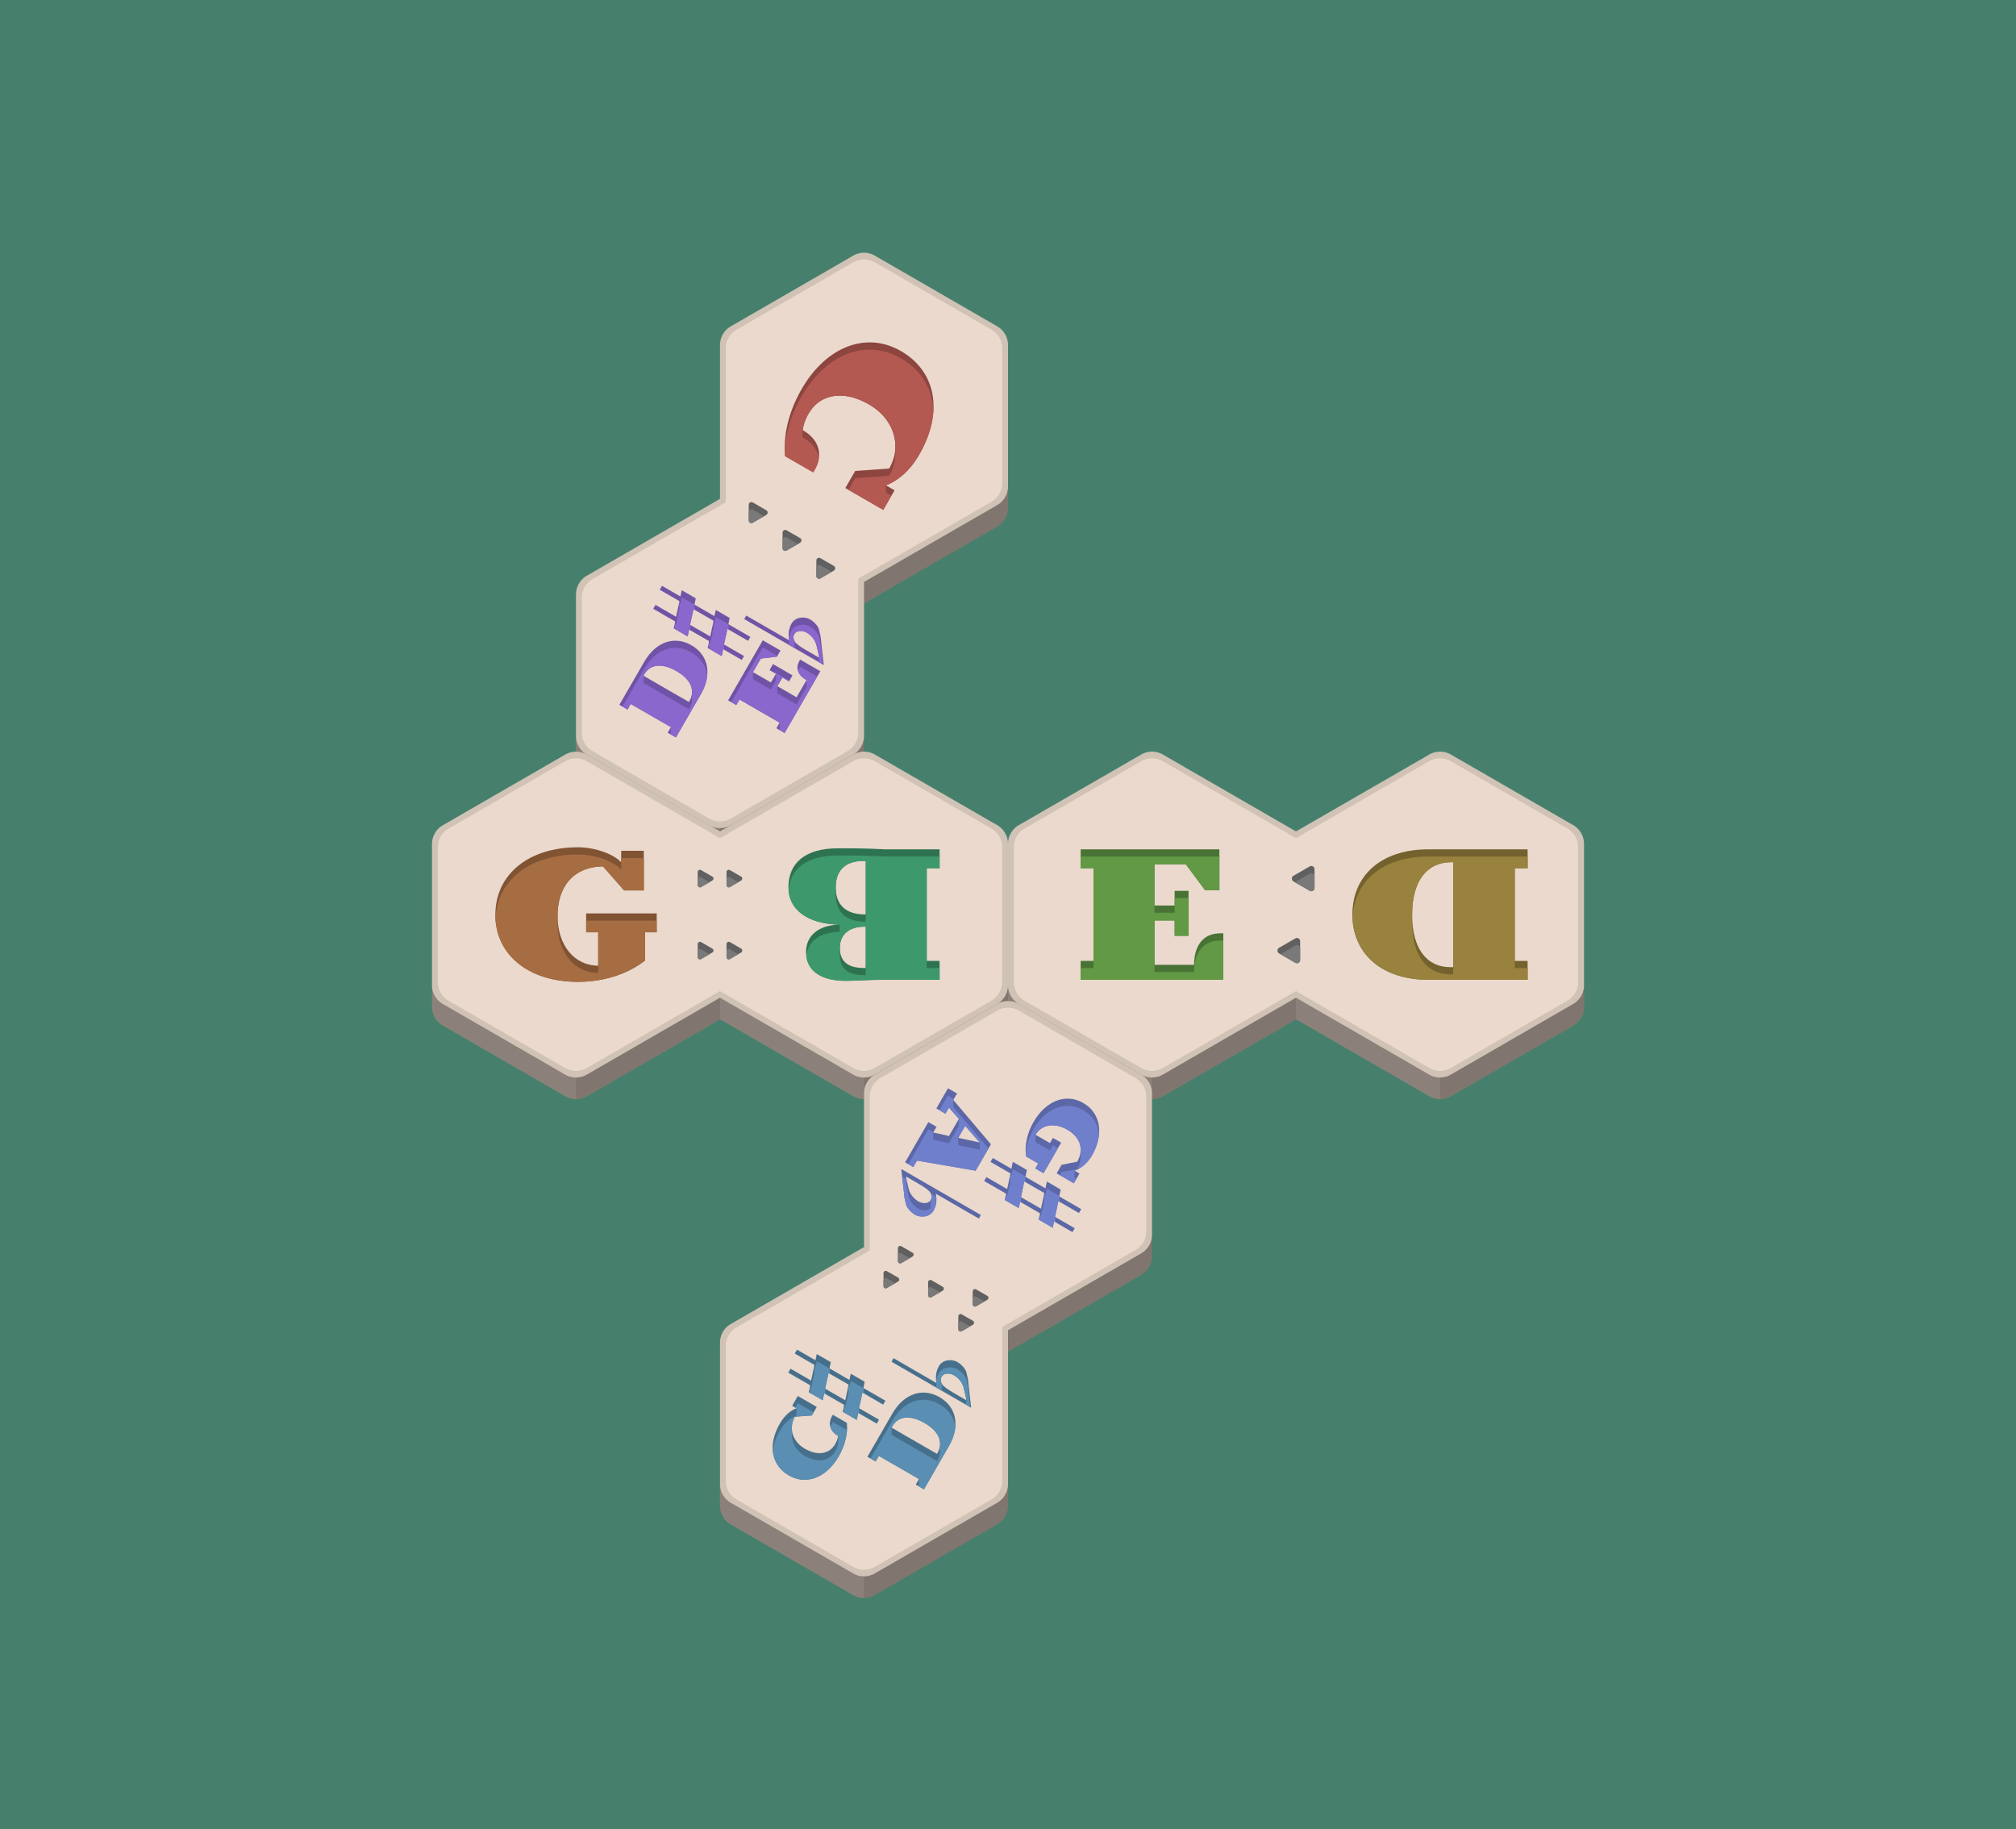 <svg id="dominoes" xmlns="http://www.w3.org/2000/svg" viewBox="0 0 1400 1270.17">
  <defs>
    <style>
      .cls-1 {
        fill: #46806d;
      }

      .cls-2 {
        fill: none;
      }

      .cls-3 {
        fill: #80756f;
      }

      .cls-4 {
        fill: #8c817a;
      }

      .cls-5 {
        fill: #d1c2b6;
      }

      .cls-6 {
        fill: #ead9cc;
      }

      .cls-7 {
        fill: #8c453f;
      }

      .cls-8 {
        fill: #b35951;
      }

      .cls-9 {
        fill: #6f53a6;
      }

      .cls-10 {
        fill: #8967cc;
      }

      .cls-11 {
        fill: #606060;
      }

      .cls-12 {
        fill: #797979;
      }

      .cls-13 {
        fill: #805333;
      }

      .cls-14 {
        fill: #a66c42;
      }

      .cls-15 {
        fill: #2e7351;
      }

      .cls-16 {
        fill: #3d996b;
      }

      .cls-17 {
        fill: #497334;
      }

      .cls-18 {
        fill: #619945;
      }

      .cls-19 {
        fill: #73622e;
      }

      .cls-20 {
        fill: #99823d;
      }

      .cls-21 {
        fill: #5b67a6;
      }

      .cls-22 {
        fill: #707fcc;
      }

      .cls-23 {
        fill: #466f8c;
      }

      .cls-24 {
        fill: #5a8eb3;
      }
    </style>
  </defs>
  <rect id="background" class="cls-1" width="1400" height="1270.17"/>
  <g id="group">
    <g id="de9_ascend">
      <g id="base">
        <polygon class="cls-2" points="500 346.41 400 404.14 400 519.61 500 577.35 600 519.61 600 404.14 500 346.41"/>
        <polygon class="cls-2" points="600 173.21 500 230.94 500 346.41 600 404.14 700 346.41 700 230.94 600 173.21"/>
      </g>
      <g id="bottom">
        <path id="right" class="cls-3" d="M700,245.94,400,419.14V526a15,15,0,0,0,7.5,13l85,49.08a15,15,0,0,0,15,0l85-49.08a15,15,0,0,0,7.5-13V419.14h0l92.5-53.4a15,15,0,0,0,7.5-13Z" transform="translate(0 0)"/>
        <path id="left" class="cls-4" d="M400,511v15a15,15,0,0,0,7.5,13l85,49.08a15,15,0,0,0,7.5,2V575Z" transform="translate(0 0)"/>
      </g>
      <path id="edge" class="cls-5" d="M592.5,177.53l-85,49.08a15,15,0,0,0-7.5,13V346.41l-92.5,53.4a15,15,0,0,0-7.5,13V511a15,15,0,0,0,7.5,13l85,49.08a15,15,0,0,0,15,0l85-49.08a15,15,0,0,0,7.5-13V404.14l92.5-53.4a15,15,0,0,0,7.5-13V239.6a15,15,0,0,0-7.5-13l-85-49.08A15,15,0,0,0,592.5,177.53Z" transform="translate(0 0)"/>
      <path id="face" class="cls-6" d="M592.5,182.15l-81,46.77a15,15,0,0,0-7.5,13V348.72l-92.5,53.4a15,15,0,0,0-7.5,13v93.53a15,15,0,0,0,7.5,13l81,46.76a15,15,0,0,0,15,0l81-46.76a15,15,0,0,0,7.5-13V401.83l92.5-53.4a15,15,0,0,0,7.5-13V241.91a15,15,0,0,0-7.5-13l-81-46.77A15,15,0,0,0,592.5,182.15Z" transform="translate(0 0)"/>
      <path id="cBottom" class="cls-7" d="M565.82,326.14,564.74,328l-19.46-11.23c-1.59-15.39,3-32,11.44-46.6,17.14-29.68,45-40.21,68.94-26.38,24.57,14.18,29.64,42.55,12.72,71.85-6.34,11-14.37,18-23.16,21.39l6,3.45-7.85,13.6L587.05,338.9l6.84-11.85,23.58-1.68c9.15-15.84,3.3-34.51-14-44.52-18.21-10.51-34.3-6.83-41.86,6.26a31.14,31.14,0,0,0-4.18,11.56C570,305.94,571.14,316.91,565.82,326.14Z" transform="translate(0 0)"/>
      <path id="cFace" class="cls-8" d="M619,344.24l-3.82-2.2v-5c8.79-3.41,16.82-10.41,23.16-21.39,6.12-10.61,9.35-21.09,9.83-30.83-.76-15-8.42-27.87-22.55-36-23.94-13.83-51.8-3.3-68.94,26.38C549.89,287,545.57,300.19,545,313c.05,1.28.12,2.56.25,3.83L564.74,328l1.08-1.87a22.36,22.36,0,0,0,2.82-7.9c-.8-5.38-4.26-10.54-11.24-14.57v-5a31.14,31.14,0,0,1,4.18-11.56c7.56-13.09,23.65-16.77,41.86-6.26,12.71,7.34,19.23,19.34,18.21,31.46a30.66,30.66,0,0,1-4.18,18.06l-23.58,1.68-4.68,8.1,24.15,13.94Z" transform="translate(0 0)"/>
      <g id="deBottom">
        <path class="cls-9" d="M447.38,459.57c8.21-14.22,21.23-18.18,32.82-11.48s14.65,19.85,6.44,34.06l-17.28,29.94-5.67-3.28,2.23-3.87L438,488.85l-2.23,3.87-5.67-3.28Zm-.51,9.68,31.55,18.22.32-.56c4.11-7.11,1.51-14.85-9-20.9s-18.44-4.49-22.36,2.3Z" transform="translate(0 0)"/>
        <path class="cls-9" d="M529.71,444.63,542,451.72l-2.49,4.3-11.14,1.3-5.44,9.42,12.41,7.16,3.5-6-4.43-2.55,2.41-4.18,13.53,7.81-2.41,4.18-4.61-2.66-3.5,6,13.35,7.71,6.88-11.91c-5.74-3.31-7.93-8.16-4.95-13.33l.54-.94,14,8.07L544.85,509l-5.67-3.28,2.23-3.86-27.88-16.1-2.23,3.87-5.67-3.28Z" transform="translate(0 0)"/>
        <path class="cls-9" d="M467.9,436.34l1-4.78-15.26-8.8,1.57-2.72,14.31,8.27,2.33-10.88-13.69-7.9,1.57-2.72,12.79,7.39.91-4.34,9.75,5.63-.9,4.35,13.8,8,1-4.28,9.64,5.57-.89,4.35,15.25,8.8L519.53,445l-14.4-8.31-2.36,10.86,13.9,8-1.57,2.71-12.91-7.45-1,4.78-9.74-5.63,1-4.77-13.92-8-1,4.78Zm13.7-13.29-2.39,10.85,14,8.07,2.32-10.89Z" transform="translate(0 0)"/>
        <path class="cls-9" d="M518.22,427.46l23.94,13.82,6,3.46A16.19,16.19,0,0,1,549.68,433a8.27,8.27,0,0,1,6-4,10.5,10.5,0,0,1,6.85,1.09,15.59,15.59,0,0,1,4.91,4.46A8.85,8.85,0,0,1,569,438.2c.28,1.25.57,2.54.88,3.88q1.05,9.84,2.2,19.73l-55.27-31.92Zm36.36,10.89a4.21,4.21,0,0,0-3,2.15q-1.3,2.24.42,5.1,1.37,2.17,8.66,6.38l8.05,4.64q.42.12-1.56-7.88a14,14,0,0,0-4.07-7.21,12.38,12.38,0,0,0-2.59-2A8.24,8.24,0,0,0,554.58,438.35Z" transform="translate(0 0)"/>
      </g>
      <g id="deFace">
        <path class="cls-10" d="M469.36,512.09l17.28-29.94a32.9,32.9,0,0,0,4.49-13c-.73-6.73-4.52-12.4-10.93-16.09-11.59-6.7-24.61-2.74-32.82,11.48L432.3,490.69l3.51,2,2.23-3.87,27.88,16.09v5l-.07.12Zm-22.49-37.84v-5l.54-.94c3.92-6.79,11.95-8.31,22.36-2.3,8.57,4.95,11.87,11,10.53,17a12.18,12.18,0,0,1-1.56,8.93l-.32.56Z" transform="translate(0 0)"/>
        <g>
          <path class="cls-10" d="M544.85,509l22.61-39.15L555.65,463l-.54.94a10.94,10.94,0,0,0-.91,2c.83,2.4,2.85,4.56,5.86,6.3v5l-6.88,11.91-13.35-7.71v-5l3.5-6.05,4.61,2.67.25-.43-11.37-6.56-.25.43,2.27,1.3v5l-3.5,6-12.4-7.16v-5l5.43-9.42,11.14-1.3.32-.55-10.12-5.84-21.92,38,3.51,2,2.23-3.87,27.88,16.1v5l-.07.11Z" transform="translate(0 0)"/>
          <polygon class="cls-10" points="537.13 461.3 536.82 461.12 536.69 461.35 537.13 461.3"/>
        </g>
        <g>
          <polygon class="cls-10" points="505.13 436.63 506.1 437.2 505.85 433.44 497.1 428.52 496.09 432.8 495.24 432.31 495.51 436.08 493.19 446.97 492.19 446.39 492.46 450.16 492.39 450.48 501.19 455.56 502.19 450.78 503.04 451.26 502.77 447.5 505.13 436.63"/>
          <polygon class="cls-10" points="477.53 441.9 478.54 437.12 479.48 437.67 479.21 433.89 481.6 423.05 482.55 423.6 482.29 419.83 473.44 414.86 472.53 419.2 471.59 418.66 471.86 422.43 469.53 433.31 468.65 432.79 468.91 436.56 468.84 436.88 477.53 441.9"/>
        </g>
        <path class="cls-10" d="M569.89,447.08c-.31-1.34-.6-2.63-.88-3.88a9,9,0,0,0-1.62-3.68,15.67,15.67,0,0,0-4.91-4.45,10.5,10.5,0,0,0-6.85-1.09,8.27,8.27,0,0,0-6,4,15.38,15.38,0,0,0-1.79,5.24c.07.49.15,1,.26,1.47l-.32,3.06,3.88,2.24.09-4.83a4.63,4.63,0,0,1-.2-4.71,4.21,4.21,0,0,1,3-2.15,8.24,8.24,0,0,1,5.93,1.18,12.38,12.38,0,0,1,2.59,2,14,14,0,0,1,4.07,7.21q2,8,1.56,7.88l-.17,3.15,2.94,1.69C571,456.66,570.4,451.86,569.89,447.08Z" transform="translate(0 0)"/>
      </g>
      <g id="dotsBottom">
        <path class="cls-11" d="M579.1,393l-9.36-5.41a1.88,1.88,0,0,0-2.82,1.63V400a1.88,1.88,0,0,0,2.82,1.63l9.36-5.41A1.87,1.87,0,0,0,579.1,393Z" transform="translate(0 0)"/>
        <path class="cls-11" d="M555.62,373.65l-9.36-5.41a1.88,1.88,0,0,0-2.82,1.63v10.81a1.88,1.88,0,0,0,2.82,1.63l9.36-5.41A1.88,1.88,0,0,0,555.62,373.65Z" transform="translate(0 0)"/>
        <path class="cls-11" d="M532.14,354.32l-9.36-5.41a1.88,1.88,0,0,0-2.82,1.63v10.81a1.88,1.88,0,0,0,2.82,1.63l9.36-5.41A1.88,1.88,0,0,0,532.14,354.32Z" transform="translate(0 0)"/>
      </g>
      <g id="dotsFace">
        <path class="cls-12" d="M569.74,401.64l7.85-4.53-7.85-4.54a1.88,1.88,0,0,0-2.82,1.63V400A1.88,1.88,0,0,0,569.74,401.64Z" transform="translate(0 0)"/>
        <path class="cls-12" d="M546.26,382.31l7.85-4.53-7.85-4.54a1.88,1.88,0,0,0-2.82,1.63v5.81A1.88,1.88,0,0,0,546.26,382.31Z" transform="translate(0 0)"/>
        <path class="cls-12" d="M522.78,363l7.85-4.53-7.85-4.54a1.88,1.88,0,0,0-2.82,1.63v5.81A1.88,1.88,0,0,0,522.78,363Z" transform="translate(0 0)"/>
      </g>
    </g>
    <g id="g4_horizon">
      <g id="base-2" data-name="base">
        <polygon class="cls-2" points="599.99 519.62 499.99 577.35 499.99 692.82 599.99 750.56 699.99 692.82 699.99 577.35 599.99 519.62"/>
        <polygon class="cls-2" points="400 519.62 300 577.35 300 692.82 400 750.56 500 692.82 500 577.35 400 519.62"/>
      </g>
      <g id="bottom-2" data-name="bottom">
        <path id="left-2" data-name="left" class="cls-4" d="M300,684.16v15a15,15,0,0,0,7.51,13l85,49.08a15,15,0,0,0,15,0L500,707.82l92.5,53.41a15,15,0,0,0,15,0l85-49.08a15,15,0,0,0,7.5-13v-15Z" transform="translate(0 0)"/>
        <g id="right-2" data-name="right">
          <path class="cls-3" d="M500,692.82,400,748.24v15a15,15,0,0,0,7.51-2L500,707.82v-15" transform="translate(0 0)"/>
          <path class="cls-3" d="M700,699.16a15,15,0,0,1-7.5,13l-85,49.08a15,15,0,0,1-7.5,2v-15l100-64.08Z" transform="translate(0 0)"/>
        </g>
      </g>
      <path id="edge-2" data-name="edge" class="cls-5" d="M592.49,524,500,577.35,407.49,524a15,15,0,0,0-15,0l-85,49.07A15,15,0,0,0,300,586v98.15a15,15,0,0,0,7.49,13l85,49.08a15,15,0,0,0,15,0L500,692.82l92.5,53.41a15,15,0,0,0,15,0l85-49.08a15,15,0,0,0,7.5-13V586a15,15,0,0,0-7.5-13l-85-49.07A15,15,0,0,0,592.49,524Z" transform="translate(0 0)"/>
      <path id="face-2" data-name="face" class="cls-6" d="M592.49,528.57,500,582l-92.5-53.4a15,15,0,0,0-15,0l-81,46.76a15,15,0,0,0-7.5,13v93.53a15,15,0,0,0,7.5,13l81,46.77a15,15,0,0,0,15,0L500,688.2l92.49,53.41a15,15,0,0,0,15,0l81-46.76a15,15,0,0,0,7.5-13V588.33a15,15,0,0,0-7.5-13l-81-46.76A15,15,0,0,0,592.49,528.57Z" transform="translate(0 0)"/>
      <path id="gBottom" class="cls-13" d="M431.39,598.87v-8.06h15.7v27.5H433.41l-14.69-16.7c-21,.43-31.54,14.54-31.54,34.41,0,20.3,11.67,34.56,28.23,34.56V647.4h-8.36V634.29h49V647.4H448V667c-13.1,10.08-29.81,14.83-46.66,14.83C367,681.81,344,663,344,635.3c0-28.37,23.33-46.94,57.31-46.94C413.82,588.36,426.64,593.4,431.39,598.87Z" transform="translate(0 0)"/>
      <path id="gFace" class="cls-14" d="M407.05,647.4h8.36v28.18c-16.56,0-28.23-14.26-28.23-34.56,0-.86,0-1.7.07-2.53s-.07-1.63-.07-2.47c0-19.87,10.51-34,31.54-34.41l14.69,16.7h13.68v-22.5h-15.7v8.06c-4.75-5.47-17.57-10.51-30.1-10.51-33,0-55.9,17.48-57.24,44.42,1.34,26.29,24,44,57.24,44,16.85,0,33.56-4.75,46.66-14.83V647.4H456v-8.11h-49Z" transform="translate(0 0)"/>
      <path id="bBottom" class="cls-15" d="M583.08,642.07c-22.46-.44-35.57-10.52-35.57-25.92,0-17,11.81-27.07,34.28-27.07,13.53,0,19,0,32.83.72h37.87v13.1h-8.93v64.37h8.93v13.1H614.62c-15,0-17.57.72-27.36.72-17.28,0-27.51-7.06-27.51-20C559.75,649.84,568.25,642.35,583.08,642.07Zm18.14,1.44h-.72c-10.94,0-17.27,5.47-17.27,14.68,0,8.5,4.6,14,16.7,14h1.29Zm0-8.5V597.86H599.5c-12.39,0-19.15,6.48-19.15,18.29,0,12.09,6.91,18.86,20.44,18.86Z" transform="translate(0 0)"/>
      <path id="bFace" class="cls-16" d="M581.79,594.08c-21.25,0-33,9-34.17,24.37,1.26,14.1,14.14,23.21,35.46,23.62v5c-13.74.26-22,6.72-23.18,16.6,1.3,11.3,11.27,17.42,27.36,17.42,9.79,0,12.38-.72,27.36-.72h37.87v-8.1h-8.93V602.9h8.93v-8.1H614.62C600.79,594.08,595.32,594.08,581.79,594.08Zm19.43,54.43v28.65h-1.29c-12.1,0-16.7-5.47-16.7-14a18.41,18.41,0,0,1,.17-2.39,20,20,0,0,1-.17-2.61c0-9.21,6.33-14.68,17.27-14.68h.72Zm0-45.65V640h-.43c-13.53,0-20.44-6.77-20.44-18.86,0-.86,0-1.68.11-2.48s-.11-1.65-.11-2.52c0-11.81,6.76-18.29,19.15-18.29h1.72Z" transform="translate(0 0)"/>
      <g id="dotsBottom-2" data-name="dotsBottom">
        <path class="cls-11" d="M484.53,605.58v9a1.57,1.57,0,0,0,2.35,1.36l7.8-4.51a1.56,1.56,0,0,0,0-2.71l-7.8-4.51A1.57,1.57,0,0,0,484.53,605.58Z" transform="translate(0 0)"/>
        <path class="cls-11" d="M484.53,655.58v9a1.57,1.57,0,0,0,2.35,1.36l7.8-4.51a1.56,1.56,0,0,0,0-2.71l-7.8-4.51A1.57,1.57,0,0,0,484.53,655.58Z" transform="translate(0 0)"/>
        <path class="cls-11" d="M504.53,605.58v9a1.57,1.57,0,0,0,2.35,1.36l7.8-4.51a1.56,1.56,0,0,0,0-2.71l-7.8-4.51A1.57,1.57,0,0,0,504.53,605.58Z" transform="translate(0 0)"/>
        <path class="cls-11" d="M504.53,655.58v9a1.57,1.57,0,0,0,2.35,1.36l7.8-4.51a1.56,1.56,0,0,0,0-2.71l-7.8-4.51A1.57,1.57,0,0,0,504.53,655.58Z" transform="translate(0 0)"/>
      </g>
      <g id="dotsFace-2" data-name="dotsFace">
        <path class="cls-12" d="M486.88,616l5.82-3.36-5.82-3.37a1.57,1.57,0,0,0-2.35,1.36v4A1.57,1.57,0,0,0,486.88,616Z" transform="translate(0 0)"/>
        <path class="cls-12" d="M486.88,666l5.82-3.36-5.82-3.37a1.57,1.57,0,0,0-2.35,1.36v4A1.57,1.57,0,0,0,486.88,666Z" transform="translate(0 0)"/>
        <path class="cls-12" d="M506.88,616l5.82-3.36-5.82-3.37a1.57,1.57,0,0,0-2.35,1.36v4A1.57,1.57,0,0,0,506.88,616Z" transform="translate(0 0)"/>
        <path class="cls-12" d="M506.88,666l5.82-3.36-5.82-3.37a1.57,1.57,0,0,0-2.35,1.36v4A1.57,1.57,0,0,0,506.88,666Z" transform="translate(0 0)"/>
      </g>
    </g>
    <g id="e10_horizon">
      <g id="base-3" data-name="base">
        <polygon class="cls-2" points="999.99 519.62 899.99 577.35 899.99 692.82 999.99 750.55 1099.99 692.82 1099.99 577.35 999.99 519.62"/>
        <polygon class="cls-2" points="800 519.61 700 577.35 700 692.82 800 750.55 900 692.82 900 577.35 800 519.61"/>
      </g>
      <g id="bottom-3" data-name="bottom">
        <path id="left-3" data-name="left" class="cls-4" d="M700,684.16v15a15,15,0,0,0,7.5,13l85,49.07a15,15,0,0,0,15,0L900,707.82l92.5,53.4a15,15,0,0,0,15,0l85-49.07a15,15,0,0,0,7.5-13v-15Z" transform="translate(0 0)"/>
        <g id="right-3" data-name="right">
          <path class="cls-3" d="M900,692.82,800,748.23v15a15,15,0,0,0,7.51-2L900,707.82v-15" transform="translate(0 0)"/>
          <path class="cls-3" d="M1100,699.16a15,15,0,0,1-7.5,13l-85,49.07a15,15,0,0,1-7.5,2v-15l100-64.07Z" transform="translate(0 0)"/>
        </g>
      </g>
      <path id="edge-3" data-name="edge" class="cls-5" d="M992.49,524,900,577.35l-92.5-53.41a15,15,0,0,0-15,0L707.5,573a15,15,0,0,0-7.5,13v98.15a15,15,0,0,0,7.5,13l85,49.07a15,15,0,0,0,15,0L900,692.82l92.5,53.41a15,15,0,0,0,15,0l85-49.08a15,15,0,0,0,7.5-13V586a15,15,0,0,0-7.5-13l-85-49.07A15,15,0,0,0,992.49,524Z" transform="translate(0 0)"/>
      <path id="face-3" data-name="face" class="cls-6" d="M992.49,528.57,900,582l-92.5-53.41a15,15,0,0,0-15,0l-81,46.77a15,15,0,0,0-7.5,13v93.53a15,15,0,0,0,7.5,13l81,46.77a15,15,0,0,0,15,0L900,688.2l92.49,53.41a15,15,0,0,0,15,0l81-46.77a15,15,0,0,0,7.5-13V588.32a15,15,0,0,0-7.5-13l-81-46.76A15,15,0,0,0,992.49,528.57Z" transform="translate(0 0)"/>
      <path id="eBottom" class="cls-17" d="M846.8,589.8v28.36h-9.94l-13.39-18H801.73v28.65h14V618.6h9.65v31.24h-9.65V639.19h-14V670h27.5c0-13.24,6.19-21.88,18.14-21.88h2.16v32.25H750.46v-13.1h8.93V602.9h-8.93V589.8Z" transform="translate(0 0)"/>
      <path id="eFace" class="cls-18" d="M829.23,675h-27.5V639.19h14v10.65h9.65V623.6h-9.65v10.22h-14V600.17h21.74l13.39,18h9.94V594.8H750.46v8.1h8.93v69.37h-8.93v8.1h99.07V653.12h-2.16C835.42,653.12,829.23,661.76,829.23,675Z" transform="translate(0 0)"/>
      <path id="dBottom" class="cls-19" d="M991.86,680.37c-32.83,0-52.7-18.57-52.7-45.36s19.73-45.21,52.56-45.21h69.12v13.1h-8.93v64.37h8.93v13.1Zm17.28-8.78V598.73h-1.29c-16.42,0-27.22,12.24-27.22,36.43s10.66,36.43,26.35,36.43Z" transform="translate(0 0)"/>
      <path id="dFace" class="cls-20" d="M939.22,637.51c1.2,25.43,20.84,42.86,52.64,42.86h69v-8.1h-8.93V602.9h8.93v-8.1H991.72C959.92,594.8,940.42,612.09,939.22,637.51Zm69.92-38.78v77.86H1007c-15.69,0-26.35-12.39-26.35-36.43,0-.85,0-1.68,0-2.5s0-1.65,0-2.5c0-24.19,10.8-36.43,27.22-36.43Z" transform="translate(0 0)"/>
      <g id="dotsBottom-3" data-name="dotsBottom">
        <path class="cls-11" d="M902.87,666.59v-13a2.25,2.25,0,0,0-3.37-1.94l-11.26,6.5a2.25,2.25,0,0,0,0,3.89l11.26,6.5A2.24,2.24,0,0,0,902.87,666.59Z" transform="translate(0 0)"/>
        <path class="cls-11" d="M912.87,616.59v-13a2.25,2.25,0,0,0-3.37-1.94l-11.26,6.5a2.25,2.25,0,0,0,0,3.89l11.26,6.5A2.24,2.24,0,0,0,912.87,616.59Z" transform="translate(0 0)"/>
      </g>
      <g id="dotsFace-3" data-name="dotsFace">
        <path class="cls-12" d="M899.5,656.64l-10.3,6,10.3,5.94a2.24,2.24,0,0,0,3.37-1.94v-8A2.25,2.25,0,0,0,899.5,656.64Z" transform="translate(0 0)"/>
        <path class="cls-12" d="M909.5,606.64l-10.3,6,10.3,5.94a2.24,2.24,0,0,0,3.37-1.94v-8A2.25,2.25,0,0,0,909.5,606.64Z" transform="translate(0 0)"/>
      </g>
    </g>
    <g id="cd7_ascend">
      <g id="base-4" data-name="base">
        <polygon class="cls-2" points="600 866.02 500 923.76 500 1039.23 600 1096.96 700 1039.23 700 923.76 600 866.02"/>
        <polygon class="cls-2" points="700 692.82 600 750.55 600 866.02 700 923.76 800 866.02 800 750.55 700 692.82"/>
      </g>
      <g id="bottom-4" data-name="bottom">
        <path id="right-4" data-name="right" class="cls-3" d="M800,765.56,500,938.76v106.81a15,15,0,0,0,7.5,13l85,49.07a15,15,0,0,0,15,0l85-49.07a15,15,0,0,0,7.5-13V938.76h0l92.5-53.4a15,15,0,0,0,7.5-13Z" transform="translate(0 0)"/>
        <path id="left-4" data-name="left" class="cls-4" d="M500,1030.57v15a15,15,0,0,0,7.5,13l85,49.07a15,15,0,0,0,7.5,2v-15Z" transform="translate(0 0)"/>
      </g>
      <path id="edge-4" data-name="edge" class="cls-5" d="M692.5,697.15l-85,49.08a15,15,0,0,0-7.5,13V866l-92.5,53.4a15,15,0,0,0-7.5,13v98.15a15,15,0,0,0,7.5,13l85,49.07a15,15,0,0,0,15,0l85-49.07a15,15,0,0,0,7.5-13V923.76l92.5-53.4a15,15,0,0,0,7.5-13V759.22a15,15,0,0,0-7.5-13l-85-49.08A15,15,0,0,0,692.5,697.15Z" transform="translate(0 0)"/>
      <path id="face-4" data-name="face" class="cls-6" d="M692.5,701.77l-81,46.76a15,15,0,0,0-7.5,13v106.8l-92.5,53.41a15,15,0,0,0-7.5,13v93.53a15,15,0,0,0,7.5,13l81,46.76a15,15,0,0,0,15,0l81-46.76a15,15,0,0,0,7.5-13V921.45l92.5-53.4a15,15,0,0,0,7.5-13V761.53a15,15,0,0,0-7.5-13l-81-46.76A15,15,0,0,0,692.5,701.77Z" transform="translate(0 0)"/>
      <g id="gaBottom">
        <path class="cls-21" d="M746.15,812.87l3.49,2-3.92,6.8-11.92-6.88,3.42-5.93,10.91-2.18c5.07-9.21,1.59-17.29-7-22.26-8.79-5.08-17.88-3.59-22,3.58l10,5.8,2.09-3.62,5.67,3.28-12.24,21.2L719,811.4l2-3.49-8.48-4.9c-1.09-8.19,1-16.61,5.24-23.91,8.57-14.84,22.5-20.1,34.47-13.19,12.29,7.09,14.5,21.84,6,36.56C755.09,807.89,749.71,812.18,746.15,812.87Z" transform="translate(0 0)"/>
        <path class="cls-21" d="M665.92,776.94,659,769.11l-2.45,4.24-6.3-3.64,8.07-14,6.29,3.64L662,763.81l26.12,30.79-10.59,18.33-40.71-7-2.59,4.49-5.68-3.27,16.13-27.94,5.68,3.28-2.27,3.93L659,788.85Zm14.46,16.42-10.14-11.51-4.79,8.29Z" transform="translate(0 0)"/>
        <path class="cls-21" d="M736.59,826.05l-1,4.78,15.26,8.8-1.57,2.72L735,834.08,732.63,845l13.69,7.9-1.57,2.72L732,848.19l-.91,4.34-9.75-5.63.9-4.35-13.8-8-1,4.28-9.64-5.57.89-4.35-15.25-8.8,1.57-2.71,14.4,8.31,2.36-10.85-13.9-8,1.57-2.71,12.91,7.45,1-4.78,9.75,5.63-1,4.77,13.92,8,1-4.78Zm-13.7,13.29,2.39-10.85-14-8.07L709,831.31Z" transform="translate(0 0)"/>
        <path class="cls-21" d="M679.77,846.19l-23.94-13.83-6-3.45a16.19,16.19,0,0,1-1.53,11.71,8.3,8.3,0,0,1-5.95,4,10.57,10.57,0,0,1-6.85-1.09,15.71,15.71,0,0,1-4.91-4.46,8.85,8.85,0,0,1-1.62-3.67c-.28-1.25-.57-2.54-.88-3.88q-1.05-9.84-2.2-19.73l55.27,31.92ZM643.41,835.3a4.21,4.21,0,0,0,3-2.15c.87-1.49.73-3.2-.42-5.1q-1.37-2.17-8.66-6.38l-8-4.64c-.28-.08.24,2.54,1.56,7.88a14,14,0,0,0,4.07,7.21,12.38,12.38,0,0,0,2.59,2A8.24,8.24,0,0,0,643.41,835.3Z" transform="translate(0 0)"/>
      </g>
      <g id="gaFace">
        <path class="cls-22" d="M758.22,802.47a36.42,36.42,0,0,0,5-14.71,21.35,21.35,0,0,0-11-16.85c-12-6.91-25.9-1.65-34.47,13.19a40.23,40.23,0,0,0-5.42,17.1c0,.61.1,1.21.18,1.81l8.48,4.9-2,3.49,5.67,3.28,10.08-17.45-3.51-2-2.09,3.62-10-5.8v-5c4.14-7.17,13.23-8.66,22-3.58,6.74,3.89,10.31,9.69,9.13,16.44a16.07,16.07,0,0,1-2.11,10.82l-10.91,2.18L736,816.06l9.75,5.63,1.76-3.05-1.33-.77v-5C749.71,812.18,755.09,807.89,758.22,802.47Z" transform="translate(0 0)"/>
        <path class="cls-22" d="M644.71,784.25l-14,24.19,3.51,2,2.59-4.49,40.71,7,8.87-15.35L662,768.81v-5l.39-.68-4.13-2.39L652.39,771l4.13,2.39,2.45-4.24,6.95,7.83v5L659,793.85l-10.92-2.39v-5l.1-.18Zm20.74,5.89,4.79-8.29,10.14,11.51v5l-14.93-3.22Z" transform="translate(0 0)"/>
        <g>
          <polygon class="cls-22" points="734.96 834.08 735.84 834.6 735.58 830.83 735.65 830.5 726.96 825.49 725.95 830.27 725.01 829.72 725.28 833.49 722.89 844.34 721.94 843.79 721.3 846.9 731.04 852.53 731.96 848.19 732.9 848.73 732.63 844.96 734.96 834.08"/>
          <polygon class="cls-22" points="708.4 834.59 709.25 835.08 708.98 831.31 711.29 820.42 712.3 821 712.03 817.23 712.1 816.91 703.3 811.83 702.3 816.61 701.46 816.12 701.72 819.89 699.36 830.75 698.39 830.19 697.75 833.3 707.39 838.87 708.4 834.59"/>
        </g>
        <path class="cls-22" d="M646.39,833.15v5a4.21,4.21,0,0,1-3,2.15,8.24,8.24,0,0,1-5.93-1.18,12.38,12.38,0,0,1-2.59-2,14,14,0,0,1-4.07-7.21L629.26,822l.17-3.15-2.94-1.69c.55,4.8,1.1,9.6,1.61,14.38.31,1.34.6,2.63.88,3.88a8.85,8.85,0,0,0,1.62,3.67,15.71,15.71,0,0,0,4.91,4.46,10.57,10.57,0,0,0,6.85,1.09,8.3,8.3,0,0,0,5.95-4,15.38,15.38,0,0,0,1.79-5.24c-.07-.49-.26-1.47-.26-1.47l.32-3.06-3.88-2.24A4.53,4.53,0,0,1,646.39,833.15Z" transform="translate(0 0)"/>
      </g>
      <g id="cdBottom">
        <path class="cls-23" d="M577.82,983.38l.54-.94,9.73,5.62c.8,7.69-1.51,16-5.72,23.3-8.57,14.84-22.5,20.11-34.47,13.19-12.29-7.09-14.82-21.28-6.36-35.93,3.17-5.49,7.18-9,11.58-10.69l-3-1.73,3.93-6.8L567.2,977l-3.42,5.92-11.79.84c-4.57,7.92-1.65,17.26,7,22.27,9.1,5.25,17.15,3.41,20.93-3.14a15.65,15.65,0,0,0,2.09-5.77C575.73,993.48,575.16,988,577.82,983.38Z" transform="translate(0 0)"/>
        <path class="cls-23" d="M619.64,981.68c8.21-14.21,21.22-18.17,32.82-11.48s14.65,19.85,6.44,34.07l-17.28,29.93-5.67-3.28,2.23-3.86L610.3,1011l-2.23,3.87-5.67-3.28Zm-.51,9.68,31.55,18.22.32-.56c4.11-7.11,1.51-14.85-9-20.89s-18.44-4.5-22.36,2.3Z" transform="translate(0 0)"/>
        <path class="cls-23" d="M561.66,966.75l1-4.78-15.26-8.81,1.57-2.71,14.31,8.26,2.32-10.88-13.68-7.9,1.57-2.71,12.79,7.39.91-4.34,9.75,5.62-.9,4.35,13.8,8,1-4.29,9.65,5.57-.89,4.35,15.25,8.81-1.57,2.71L598.9,967l-2.36,10.86,13.9,8-1.57,2.71L596,981.18,595,986l-9.74-5.63,1-4.78-13.91-8-1,4.78Zm13.71-13.29L573,964.3l14,8.07,2.31-10.88Z" transform="translate(0 0)"/>
        <path class="cls-23" d="M620.49,943.14,644.43,957l6,3.45a16.24,16.24,0,0,1,1.52-11.71,8.32,8.32,0,0,1,6-4.05,10.63,10.63,0,0,1,6.85,1.09,15.71,15.71,0,0,1,4.91,4.46,8.9,8.9,0,0,1,1.62,3.68c.28,1.24.57,2.53.88,3.87q1.05,9.84,2.2,19.73l-55.27-31.91ZM656.85,954a4.2,4.2,0,0,0-3,2.14q-1.3,2.25.42,5.11,1.37,2.16,8.66,6.37l8,4.64q.42.13-1.56-7.88a14.07,14.07,0,0,0-4.07-7.21,12.59,12.59,0,0,0-2.59-2A8.24,8.24,0,0,0,656.85,954Z" transform="translate(0 0)"/>
      </g>
      <g id="cdFace">
        <path class="cls-24" d="M541.54,993.62a35.4,35.4,0,0,0-4.83,14.14,21.5,21.5,0,0,0,11.19,16.79c12,6.92,25.9,1.65,34.47-13.19a42.71,42.71,0,0,0,5.77-17.67c0-.21,0-.42,0-.63l-9.73-5.62-.54.94a12.14,12.14,0,0,0-1.13,2.64,10.9,10.9,0,0,0,5.34,6.1v5a15.65,15.65,0,0,1-2.09,5.77c-3.78,6.55-11.83,8.39-20.93,3.14-6.79-3.93-10-10.51-8.93-17A15.2,15.2,0,0,1,552,983.76l11.79-.84,1.26-2.17-11-6.35-1.76,3.05.83.48v5C548.72,984.63,544.71,988.13,541.54,993.62Z" transform="translate(0 0)"/>
        <path class="cls-24" d="M641.62,1034.2l17.28-29.93a33.05,33.05,0,0,0,4.49-13c-.73-6.73-4.53-12.39-10.93-16.09-11.6-6.69-24.61-2.73-32.82,11.48l-15.08,26.12,3.51,2,2.23-3.87,27.88,16.1v5l-.07.11Zm-22.49-37.84v-5l.54-.93c3.92-6.8,12-8.32,22.36-2.3,8.57,4.94,11.86,11,10.53,17A12.21,12.21,0,0,1,651,1014l-.32.56Z" transform="translate(0 0)"/>
        <g>
          <polygon class="cls-24" points="571.3 972.31 572.3 967.53 573.25 968.07 572.98 964.3 575.37 953.46 576.32 954 576.06 950.24 567.21 945.27 566.3 949.61 565.36 949.06 565.63 952.83 563.3 963.71 562.41 963.2 562.68 966.97 562.61 967.29 571.3 972.31"/>
          <polygon class="cls-24" points="598.9 967.04 599.87 967.61 599.62 963.84 590.86 958.92 589.86 963.21 589.01 962.72 589.27 966.49 586.96 977.37 585.96 976.8 586.22 980.56 586.15 980.89 594.95 985.97 595.96 981.18 596.8 981.67 596.54 977.9 598.9 967.04"/>
        </g>
        <path class="cls-24" d="M672.16,962.76c-.31-1.34-.6-2.63-.88-3.87a8.9,8.9,0,0,0-1.62-3.68,15.71,15.71,0,0,0-4.91-4.46,10.63,10.63,0,0,0-6.85-1.09,8.32,8.32,0,0,0-6,4.05,15.63,15.63,0,0,0-1.78,5.25c.07.48.15,1,.26,1.46l-.32,3.06,3.88,2.25.09-4.84a4.6,4.6,0,0,1-.2-4.71,4.2,4.2,0,0,1,3-2.14,8.24,8.24,0,0,1,5.93,1.18,12.59,12.59,0,0,1,2.59,2,14.07,14.07,0,0,1,4.07,7.21q2,8,1.56,7.88l-.17,3.15,2.94,1.7C673.22,972.35,672.67,967.54,672.16,962.76Z" transform="translate(0 0)"/>
      </g>
      <g id="dotsBottom-4" data-name="dotsBottom">
        <path class="cls-11" d="M685.67,899.88l-7.81-4.51a1.57,1.57,0,0,0-2.35,1.36v9a1.57,1.57,0,0,0,2.35,1.36l7.81-4.51A1.57,1.57,0,0,0,685.67,899.88Z" transform="translate(0 0)"/>
        <path class="cls-11" d="M633.7,869.88l-7.8-4.51a1.57,1.57,0,0,0-2.35,1.36v9a1.57,1.57,0,0,0,2.35,1.36l7.8-4.51A1.56,1.56,0,0,0,633.7,869.88Z" transform="translate(0 0)"/>
        <path class="cls-11" d="M675.67,917.2l-7.81-4.51a1.57,1.57,0,0,0-2.35,1.36v9a1.57,1.57,0,0,0,2.35,1.36l7.81-4.51A1.57,1.57,0,0,0,675.67,917.2Z" transform="translate(0 0)"/>
        <path class="cls-11" d="M654.68,893.54l-7.8-4.51a1.57,1.57,0,0,0-2.35,1.36v9a1.57,1.57,0,0,0,2.35,1.36l7.8-4.51A1.56,1.56,0,0,0,654.68,893.54Z" transform="translate(0 0)"/>
        <path class="cls-11" d="M623.7,887.2l-7.8-4.51a1.57,1.57,0,0,0-2.35,1.36v9a1.57,1.57,0,0,0,2.35,1.36l7.8-4.51A1.56,1.56,0,0,0,623.7,887.2Z" transform="translate(0 0)"/>
      </g>
      <g id="dotsFace-4" data-name="dotsFace">
        <path class="cls-12" d="M677.86,907.1l5.82-3.37-5.82-3.36a1.57,1.57,0,0,0-2.35,1.36v4A1.57,1.57,0,0,0,677.86,907.1Z" transform="translate(0 0)"/>
        <path class="cls-12" d="M625.9,877.1l5.82-3.37-5.82-3.36a1.57,1.57,0,0,0-2.35,1.36v4A1.57,1.57,0,0,0,625.9,877.1Z" transform="translate(0 0)"/>
        <path class="cls-12" d="M667.86,924.42l5.82-3.37-5.82-3.36a1.57,1.57,0,0,0-2.35,1.36v4A1.57,1.57,0,0,0,667.86,924.42Z" transform="translate(0 0)"/>
        <path class="cls-12" d="M646.88,900.76l5.82-3.37L646.88,894a1.57,1.57,0,0,0-2.35,1.36v4A1.57,1.57,0,0,0,646.88,900.76Z" transform="translate(0 0)"/>
        <path class="cls-12" d="M615.9,894.42l5.82-3.37-5.82-3.36a1.57,1.57,0,0,0-2.35,1.36v4A1.57,1.57,0,0,0,615.9,894.42Z" transform="translate(0 0)"/>
      </g>
    </g>
  </g>
</svg>
